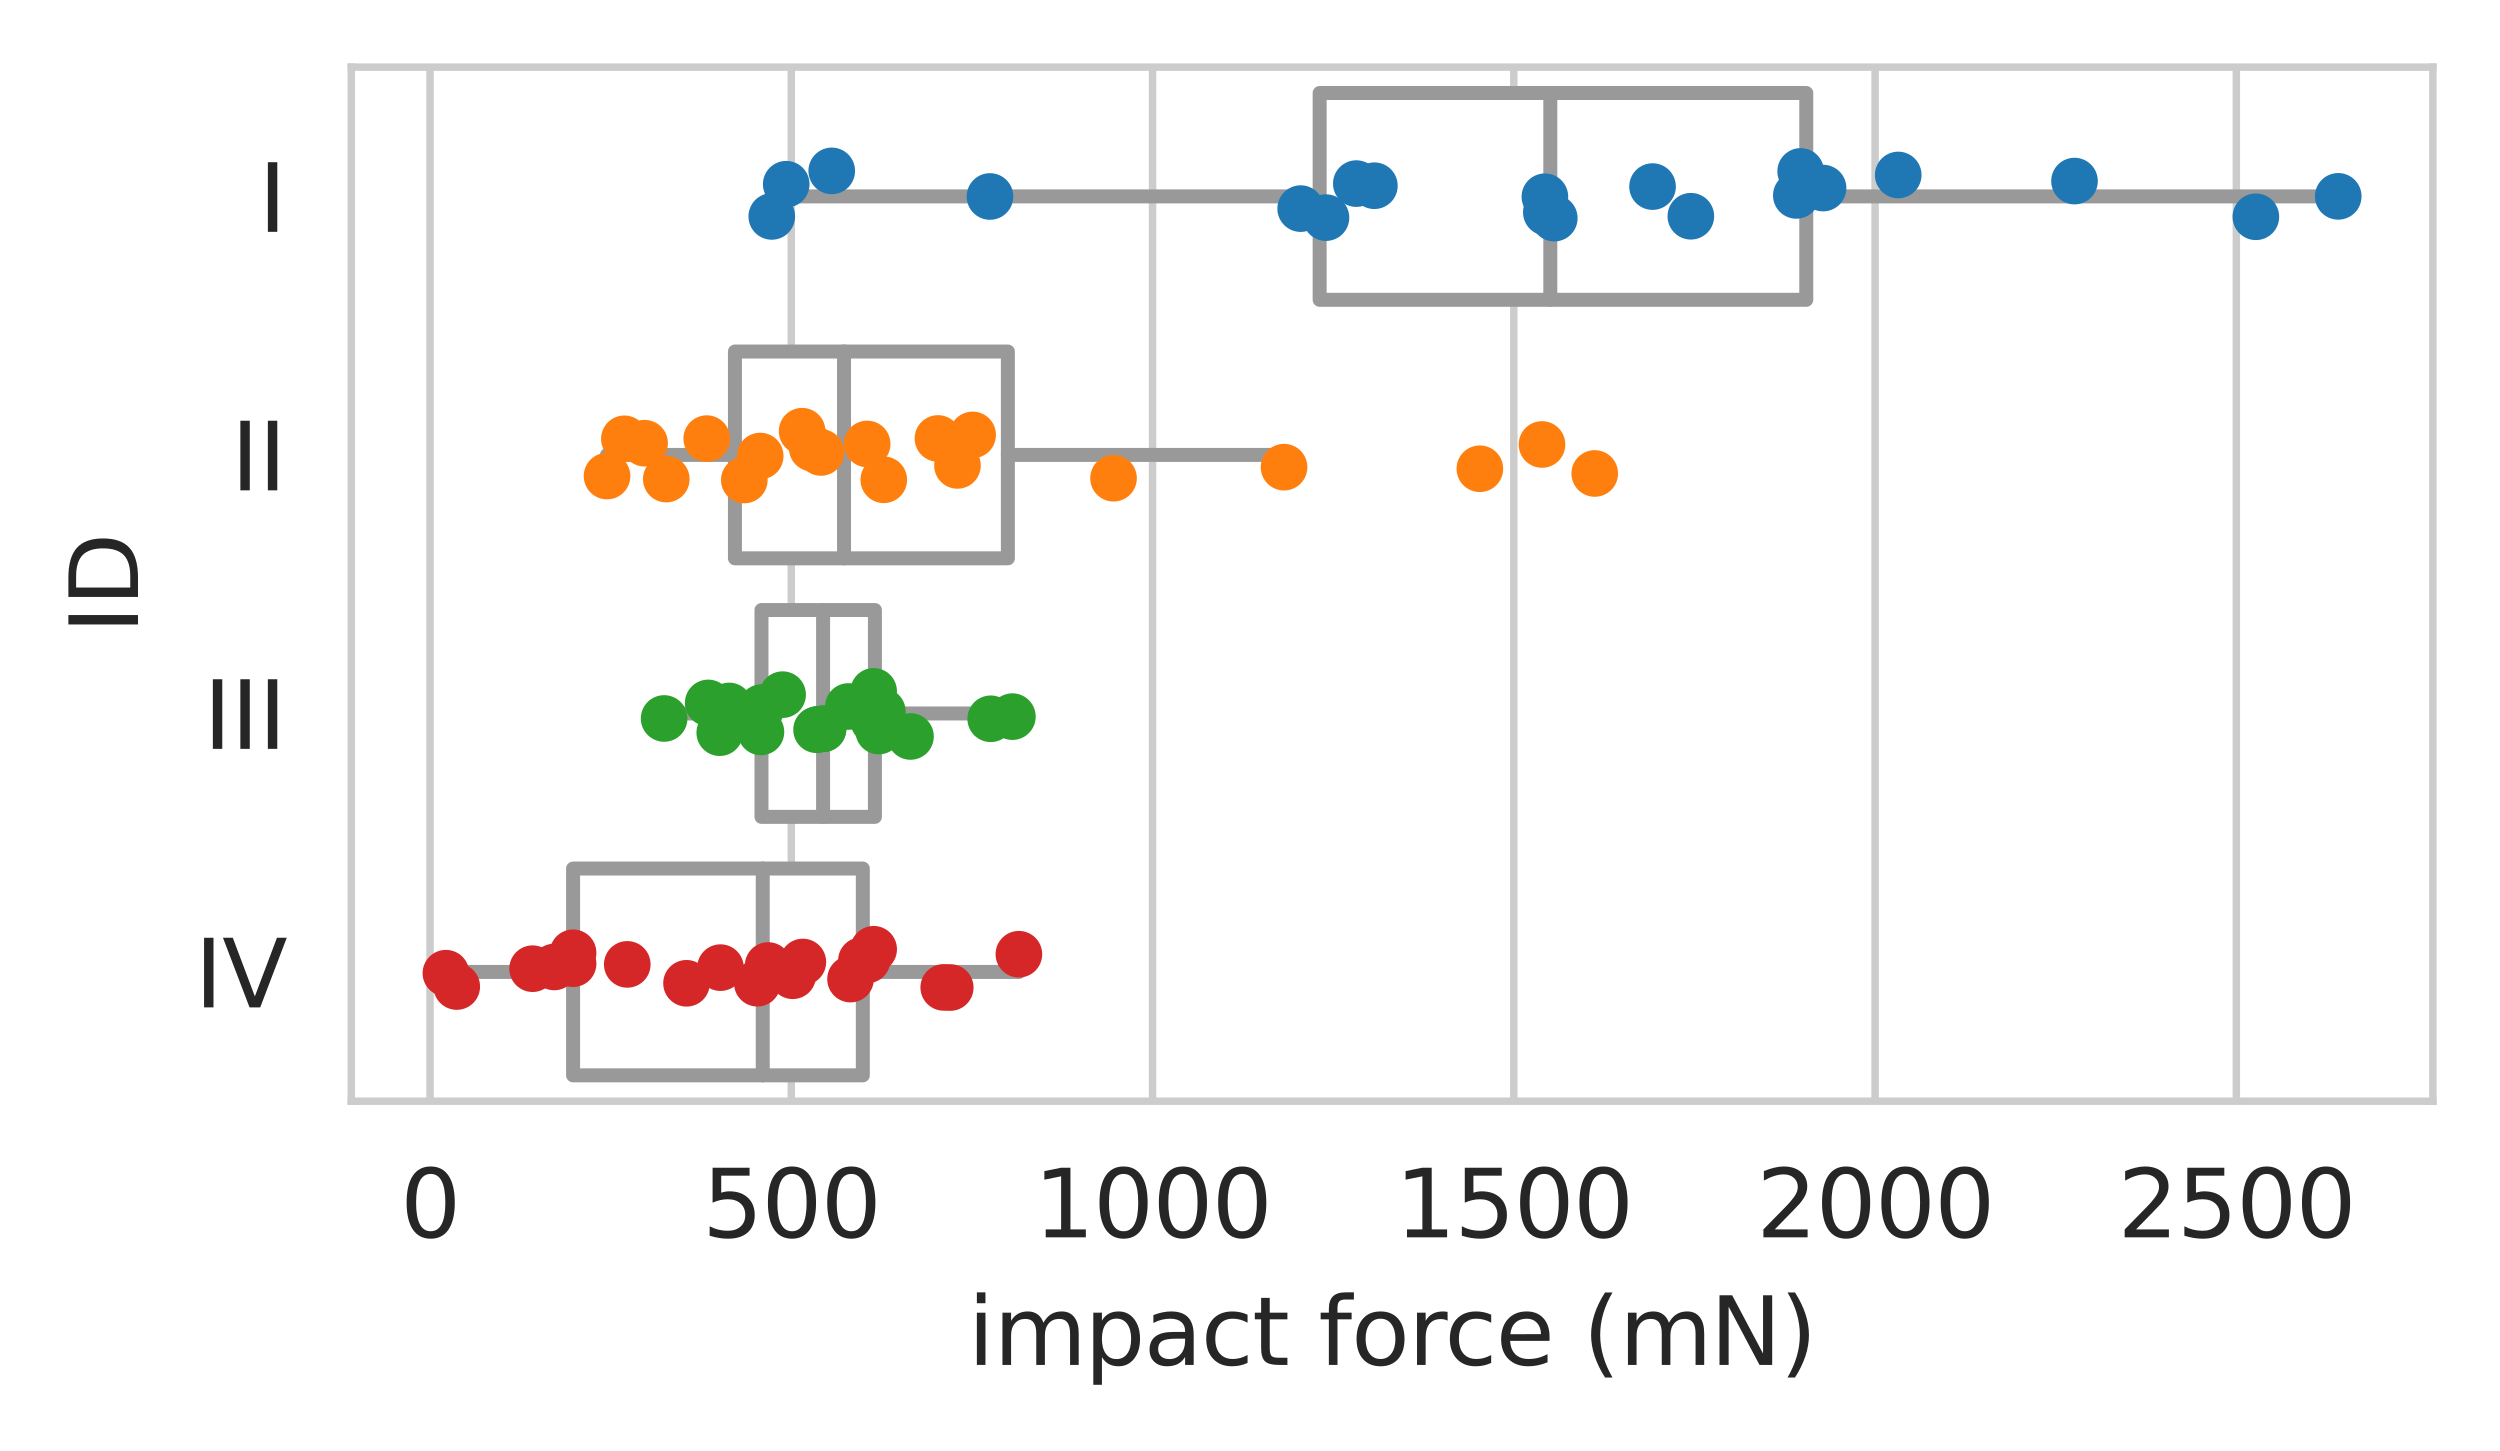 <?xml version="1.0" encoding="utf-8" standalone="no"?>
<!DOCTYPE svg PUBLIC "-//W3C//DTD SVG 1.1//EN"
  "http://www.w3.org/Graphics/SVG/1.1/DTD/svg11.dtd">
<svg xmlns:xlink="http://www.w3.org/1999/xlink" width="268.069pt" height="155.636pt" viewBox="0 0 268.069 155.636" xmlns="http://www.w3.org/2000/svg" version="1.1">
 <defs>
  <style type="text/css">*{stroke-linejoin: round; stroke-linecap: butt}</style>
 </defs>
 <g id="figure_1">
  <g id="patch_1">
   <path d="M 0 155.636 
L 268.069 155.636 
L 268.069 0 
L 0 0 
z
" style="fill: #ffffff"/>
  </g>
  <g id="axes_1">
   <g id="patch_2">
    <path d="M 37.669 118.08 
L 260.869 118.08 
L 260.869 7.2 
L 37.669 7.2 
z
" style="fill: #ffffff"/>
   </g>
   <g id="matplotlib.axis_1">
    <g id="xtick_1">
     <g id="line2d_1">
      <path d="M 46.11 118.08 
L 46.11 7.2 
" clip-path="url(#p4a538d3b5d)" style="fill: none; stroke: #cccccc; stroke-width: 0.8; stroke-linecap: round"/>
     </g>
     <g id="text_1">
      <!-- 0 -->
      <g style="fill: #262626" transform="translate(42.928 132.678) scale(0.1 -0.1)">
       <defs>
        <path id="DejaVuSans-30" d="M 2034 4250 
Q 1547 4250 1301 3770 
Q 1056 3291 1056 2328 
Q 1056 1369 1301 889 
Q 1547 409 2034 409 
Q 2525 409 2770 889 
Q 3016 1369 3016 2328 
Q 3016 3291 2770 3770 
Q 2525 4250 2034 4250 
z
M 2034 4750 
Q 2819 4750 3233 4129 
Q 3647 3509 3647 2328 
Q 3647 1150 3233 529 
Q 2819 -91 2034 -91 
Q 1250 -91 836 529 
Q 422 1150 422 2328 
Q 422 3509 836 4129 
Q 1250 4750 2034 4750 
z
" transform="scale(0.016)"/>
       </defs>
       <use xlink:href="#DejaVuSans-30"/>
      </g>
     </g>
    </g>
    <g id="xtick_2">
     <g id="line2d_2">
      <path d="M 84.848 118.08 
L 84.848 7.2 
" clip-path="url(#p4a538d3b5d)" style="fill: none; stroke: #cccccc; stroke-width: 0.8; stroke-linecap: round"/>
     </g>
     <g id="text_2">
      <!-- 500 -->
      <g style="fill: #262626" transform="translate(75.304 132.678) scale(0.1 -0.1)">
       <defs>
        <path id="DejaVuSans-35" d="M 691 4666 
L 3169 4666 
L 3169 4134 
L 1269 4134 
L 1269 2991 
Q 1406 3038 1543 3061 
Q 1681 3084 1819 3084 
Q 2600 3084 3056 2656 
Q 3513 2228 3513 1497 
Q 3513 744 3044 326 
Q 2575 -91 1722 -91 
Q 1428 -91 1123 -41 
Q 819 9 494 109 
L 494 744 
Q 775 591 1075 516 
Q 1375 441 1709 441 
Q 2250 441 2565 725 
Q 2881 1009 2881 1497 
Q 2881 1984 2565 2268 
Q 2250 2553 1709 2553 
Q 1456 2553 1204 2497 
Q 953 2441 691 2322 
L 691 4666 
z
" transform="scale(0.016)"/>
       </defs>
       <use xlink:href="#DejaVuSans-35"/>
       <use xlink:href="#DejaVuSans-30" x="63.623"/>
       <use xlink:href="#DejaVuSans-30" x="127.246"/>
      </g>
     </g>
    </g>
    <g id="xtick_3">
     <g id="line2d_3">
      <path d="M 123.586 118.08 
L 123.586 7.2 
" clip-path="url(#p4a538d3b5d)" style="fill: none; stroke: #cccccc; stroke-width: 0.8; stroke-linecap: round"/>
     </g>
     <g id="text_3">
      <!-- 1000 -->
      <g style="fill: #262626" transform="translate(110.861 132.678) scale(0.1 -0.1)">
       <defs>
        <path id="DejaVuSans-31" d="M 794 531 
L 1825 531 
L 1825 4091 
L 703 3866 
L 703 4441 
L 1819 4666 
L 2450 4666 
L 2450 531 
L 3481 531 
L 3481 0 
L 794 0 
L 794 531 
z
" transform="scale(0.016)"/>
       </defs>
       <use xlink:href="#DejaVuSans-31"/>
       <use xlink:href="#DejaVuSans-30" x="63.623"/>
       <use xlink:href="#DejaVuSans-30" x="127.246"/>
       <use xlink:href="#DejaVuSans-30" x="190.869"/>
      </g>
     </g>
    </g>
    <g id="xtick_4">
     <g id="line2d_4">
      <path d="M 162.323 118.08 
L 162.323 7.2 
" clip-path="url(#p4a538d3b5d)" style="fill: none; stroke: #cccccc; stroke-width: 0.8; stroke-linecap: round"/>
     </g>
     <g id="text_4">
      <!-- 1500 -->
      <g style="fill: #262626" transform="translate(149.598 132.678) scale(0.1 -0.1)">
       <use xlink:href="#DejaVuSans-31"/>
       <use xlink:href="#DejaVuSans-35" x="63.623"/>
       <use xlink:href="#DejaVuSans-30" x="127.246"/>
       <use xlink:href="#DejaVuSans-30" x="190.869"/>
      </g>
     </g>
    </g>
    <g id="xtick_5">
     <g id="line2d_5">
      <path d="M 201.061 118.08 
L 201.061 7.2 
" clip-path="url(#p4a538d3b5d)" style="fill: none; stroke: #cccccc; stroke-width: 0.8; stroke-linecap: round"/>
     </g>
     <g id="text_5">
      <!-- 2000 -->
      <g style="fill: #262626" transform="translate(188.336 132.678) scale(0.1 -0.1)">
       <defs>
        <path id="DejaVuSans-32" d="M 1228 531 
L 3431 531 
L 3431 0 
L 469 0 
L 469 531 
Q 828 903 1448 1529 
Q 2069 2156 2228 2338 
Q 2531 2678 2651 2914 
Q 2772 3150 2772 3378 
Q 2772 3750 2511 3984 
Q 2250 4219 1831 4219 
Q 1534 4219 1204 4116 
Q 875 4013 500 3803 
L 500 4441 
Q 881 4594 1212 4672 
Q 1544 4750 1819 4750 
Q 2544 4750 2975 4387 
Q 3406 4025 3406 3419 
Q 3406 3131 3298 2873 
Q 3191 2616 2906 2266 
Q 2828 2175 2409 1742 
Q 1991 1309 1228 531 
z
" transform="scale(0.016)"/>
       </defs>
       <use xlink:href="#DejaVuSans-32"/>
       <use xlink:href="#DejaVuSans-30" x="63.623"/>
       <use xlink:href="#DejaVuSans-30" x="127.246"/>
       <use xlink:href="#DejaVuSans-30" x="190.869"/>
      </g>
     </g>
    </g>
    <g id="xtick_6">
     <g id="line2d_6">
      <path d="M 239.799 118.08 
L 239.799 7.2 
" clip-path="url(#p4a538d3b5d)" style="fill: none; stroke: #cccccc; stroke-width: 0.8; stroke-linecap: round"/>
     </g>
     <g id="text_6">
      <!-- 2500 -->
      <g style="fill: #262626" transform="translate(227.074 132.678) scale(0.1 -0.1)">
       <use xlink:href="#DejaVuSans-32"/>
       <use xlink:href="#DejaVuSans-35" x="63.623"/>
       <use xlink:href="#DejaVuSans-30" x="127.246"/>
       <use xlink:href="#DejaVuSans-30" x="190.869"/>
      </g>
     </g>
    </g>
    <g id="text_7">
     <!-- impact force (mN) -->
     <g style="fill: #262626" transform="translate(103.783 146.357) scale(0.1 -0.1)">
      <defs>
       <path id="DejaVuSans-69" d="M 603 3500 
L 1178 3500 
L 1178 0 
L 603 0 
L 603 3500 
z
M 603 4863 
L 1178 4863 
L 1178 4134 
L 603 4134 
L 603 4863 
z
" transform="scale(0.016)"/>
       <path id="DejaVuSans-6d" d="M 3328 2828 
Q 3544 3216 3844 3400 
Q 4144 3584 4550 3584 
Q 5097 3584 5394 3201 
Q 5691 2819 5691 2113 
L 5691 0 
L 5113 0 
L 5113 2094 
Q 5113 2597 4934 2840 
Q 4756 3084 4391 3084 
Q 3944 3084 3684 2787 
Q 3425 2491 3425 1978 
L 3425 0 
L 2847 0 
L 2847 2094 
Q 2847 2600 2669 2842 
Q 2491 3084 2119 3084 
Q 1678 3084 1418 2786 
Q 1159 2488 1159 1978 
L 1159 0 
L 581 0 
L 581 3500 
L 1159 3500 
L 1159 2956 
Q 1356 3278 1631 3431 
Q 1906 3584 2284 3584 
Q 2666 3584 2933 3390 
Q 3200 3197 3328 2828 
z
" transform="scale(0.016)"/>
       <path id="DejaVuSans-70" d="M 1159 525 
L 1159 -1331 
L 581 -1331 
L 581 3500 
L 1159 3500 
L 1159 2969 
Q 1341 3281 1617 3432 
Q 1894 3584 2278 3584 
Q 2916 3584 3314 3078 
Q 3713 2572 3713 1747 
Q 3713 922 3314 415 
Q 2916 -91 2278 -91 
Q 1894 -91 1617 61 
Q 1341 213 1159 525 
z
M 3116 1747 
Q 3116 2381 2855 2742 
Q 2594 3103 2138 3103 
Q 1681 3103 1420 2742 
Q 1159 2381 1159 1747 
Q 1159 1113 1420 752 
Q 1681 391 2138 391 
Q 2594 391 2855 752 
Q 3116 1113 3116 1747 
z
" transform="scale(0.016)"/>
       <path id="DejaVuSans-61" d="M 2194 1759 
Q 1497 1759 1228 1600 
Q 959 1441 959 1056 
Q 959 750 1161 570 
Q 1363 391 1709 391 
Q 2188 391 2477 730 
Q 2766 1069 2766 1631 
L 2766 1759 
L 2194 1759 
z
M 3341 1997 
L 3341 0 
L 2766 0 
L 2766 531 
Q 2569 213 2275 61 
Q 1981 -91 1556 -91 
Q 1019 -91 701 211 
Q 384 513 384 1019 
Q 384 1609 779 1909 
Q 1175 2209 1959 2209 
L 2766 2209 
L 2766 2266 
Q 2766 2663 2505 2880 
Q 2244 3097 1772 3097 
Q 1472 3097 1187 3025 
Q 903 2953 641 2809 
L 641 3341 
Q 956 3463 1253 3523 
Q 1550 3584 1831 3584 
Q 2591 3584 2966 3190 
Q 3341 2797 3341 1997 
z
" transform="scale(0.016)"/>
       <path id="DejaVuSans-63" d="M 3122 3366 
L 3122 2828 
Q 2878 2963 2633 3030 
Q 2388 3097 2138 3097 
Q 1578 3097 1268 2742 
Q 959 2388 959 1747 
Q 959 1106 1268 751 
Q 1578 397 2138 397 
Q 2388 397 2633 464 
Q 2878 531 3122 666 
L 3122 134 
Q 2881 22 2623 -34 
Q 2366 -91 2075 -91 
Q 1284 -91 818 406 
Q 353 903 353 1747 
Q 353 2603 823 3093 
Q 1294 3584 2113 3584 
Q 2378 3584 2631 3529 
Q 2884 3475 3122 3366 
z
" transform="scale(0.016)"/>
       <path id="DejaVuSans-74" d="M 1172 4494 
L 1172 3500 
L 2356 3500 
L 2356 3053 
L 1172 3053 
L 1172 1153 
Q 1172 725 1289 603 
Q 1406 481 1766 481 
L 2356 481 
L 2356 0 
L 1766 0 
Q 1100 0 847 248 
Q 594 497 594 1153 
L 594 3053 
L 172 3053 
L 172 3500 
L 594 3500 
L 594 4494 
L 1172 4494 
z
" transform="scale(0.016)"/>
       <path id="DejaVuSans-20" transform="scale(0.016)"/>
       <path id="DejaVuSans-66" d="M 2375 4863 
L 2375 4384 
L 1825 4384 
Q 1516 4384 1395 4259 
Q 1275 4134 1275 3809 
L 1275 3500 
L 2222 3500 
L 2222 3053 
L 1275 3053 
L 1275 0 
L 697 0 
L 697 3053 
L 147 3053 
L 147 3500 
L 697 3500 
L 697 3744 
Q 697 4328 969 4595 
Q 1241 4863 1831 4863 
L 2375 4863 
z
" transform="scale(0.016)"/>
       <path id="DejaVuSans-6f" d="M 1959 3097 
Q 1497 3097 1228 2736 
Q 959 2375 959 1747 
Q 959 1119 1226 758 
Q 1494 397 1959 397 
Q 2419 397 2687 759 
Q 2956 1122 2956 1747 
Q 2956 2369 2687 2733 
Q 2419 3097 1959 3097 
z
M 1959 3584 
Q 2709 3584 3137 3096 
Q 3566 2609 3566 1747 
Q 3566 888 3137 398 
Q 2709 -91 1959 -91 
Q 1206 -91 779 398 
Q 353 888 353 1747 
Q 353 2609 779 3096 
Q 1206 3584 1959 3584 
z
" transform="scale(0.016)"/>
       <path id="DejaVuSans-72" d="M 2631 2963 
Q 2534 3019 2420 3045 
Q 2306 3072 2169 3072 
Q 1681 3072 1420 2755 
Q 1159 2438 1159 1844 
L 1159 0 
L 581 0 
L 581 3500 
L 1159 3500 
L 1159 2956 
Q 1341 3275 1631 3429 
Q 1922 3584 2338 3584 
Q 2397 3584 2469 3576 
Q 2541 3569 2628 3553 
L 2631 2963 
z
" transform="scale(0.016)"/>
       <path id="DejaVuSans-65" d="M 3597 1894 
L 3597 1613 
L 953 1613 
Q 991 1019 1311 708 
Q 1631 397 2203 397 
Q 2534 397 2845 478 
Q 3156 559 3463 722 
L 3463 178 
Q 3153 47 2828 -22 
Q 2503 -91 2169 -91 
Q 1331 -91 842 396 
Q 353 884 353 1716 
Q 353 2575 817 3079 
Q 1281 3584 2069 3584 
Q 2775 3584 3186 3129 
Q 3597 2675 3597 1894 
z
M 3022 2063 
Q 3016 2534 2758 2815 
Q 2500 3097 2075 3097 
Q 1594 3097 1305 2825 
Q 1016 2553 972 2059 
L 3022 2063 
z
" transform="scale(0.016)"/>
       <path id="DejaVuSans-28" d="M 1984 4856 
Q 1566 4138 1362 3434 
Q 1159 2731 1159 2009 
Q 1159 1288 1364 580 
Q 1569 -128 1984 -844 
L 1484 -844 
Q 1016 -109 783 600 
Q 550 1309 550 2009 
Q 550 2706 781 3412 
Q 1013 4119 1484 4856 
L 1984 4856 
z
" transform="scale(0.016)"/>
       <path id="DejaVuSans-4e" d="M 628 4666 
L 1478 4666 
L 3547 763 
L 3547 4666 
L 4159 4666 
L 4159 0 
L 3309 0 
L 1241 3903 
L 1241 0 
L 628 0 
L 628 4666 
z
" transform="scale(0.016)"/>
       <path id="DejaVuSans-29" d="M 513 4856 
L 1013 4856 
Q 1481 4119 1714 3412 
Q 1947 2706 1947 2009 
Q 1947 1309 1714 600 
Q 1481 -109 1013 -844 
L 513 -844 
Q 928 -128 1133 580 
Q 1338 1288 1338 2009 
Q 1338 2731 1133 3434 
Q 928 4138 513 4856 
z
" transform="scale(0.016)"/>
      </defs>
      <use xlink:href="#DejaVuSans-69"/>
      <use xlink:href="#DejaVuSans-6d" x="27.783"/>
      <use xlink:href="#DejaVuSans-70" x="125.195"/>
      <use xlink:href="#DejaVuSans-61" x="188.672"/>
      <use xlink:href="#DejaVuSans-63" x="249.951"/>
      <use xlink:href="#DejaVuSans-74" x="304.932"/>
      <use xlink:href="#DejaVuSans-20" x="344.141"/>
      <use xlink:href="#DejaVuSans-66" x="375.928"/>
      <use xlink:href="#DejaVuSans-6f" x="411.133"/>
      <use xlink:href="#DejaVuSans-72" x="472.314"/>
      <use xlink:href="#DejaVuSans-63" x="511.178"/>
      <use xlink:href="#DejaVuSans-65" x="566.158"/>
      <use xlink:href="#DejaVuSans-20" x="627.682"/>
      <use xlink:href="#DejaVuSans-28" x="659.469"/>
      <use xlink:href="#DejaVuSans-6d" x="698.482"/>
      <use xlink:href="#DejaVuSans-4e" x="795.895"/>
      <use xlink:href="#DejaVuSans-29" x="870.699"/>
     </g>
    </g>
   </g>
   <g id="matplotlib.axis_2">
    <g id="ytick_1">
     <g id="text_8">
      <!-- I -->
      <g style="fill: #262626" transform="translate(27.719 24.859) scale(0.1 -0.1)">
       <defs>
        <path id="DejaVuSans-49" d="M 628 4666 
L 1259 4666 
L 1259 0 
L 628 0 
L 628 4666 
z
" transform="scale(0.016)"/>
       </defs>
       <use xlink:href="#DejaVuSans-49"/>
      </g>
     </g>
    </g>
    <g id="ytick_2">
     <g id="text_9">
      <!-- II -->
      <g style="fill: #262626" transform="translate(24.769 52.579) scale(0.1 -0.1)">
       <use xlink:href="#DejaVuSans-49"/>
       <use xlink:href="#DejaVuSans-49" x="29.492"/>
      </g>
     </g>
    </g>
    <g id="ytick_3">
     <g id="text_10">
      <!-- III -->
      <g style="fill: #262626" transform="translate(21.819 80.299) scale(0.1 -0.1)">
       <use xlink:href="#DejaVuSans-49"/>
       <use xlink:href="#DejaVuSans-49" x="29.492"/>
       <use xlink:href="#DejaVuSans-49" x="58.984"/>
      </g>
     </g>
    </g>
    <g id="ytick_4">
     <g id="text_11">
      <!-- IV -->
      <g style="fill: #262626" transform="translate(20.878 108.019) scale(0.1 -0.1)">
       <defs>
        <path id="DejaVuSans-56" d="M 1831 0 
L 50 4666 
L 709 4666 
L 2188 738 
L 3669 4666 
L 4325 4666 
L 2547 0 
L 1831 0 
z
" transform="scale(0.016)"/>
       </defs>
       <use xlink:href="#DejaVuSans-49"/>
       <use xlink:href="#DejaVuSans-56" x="29.492"/>
      </g>
     </g>
    </g>
    <g id="text_12">
     <!-- ID -->
     <g style="fill: #262626" transform="translate(14.798 67.965) rotate(-90) scale(0.1 -0.1)">
      <defs>
       <path id="DejaVuSans-44" d="M 1259 4147 
L 1259 519 
L 2022 519 
Q 2988 519 3436 956 
Q 3884 1394 3884 2338 
Q 3884 3275 3436 3711 
Q 2988 4147 2022 4147 
L 1259 4147 
z
M 628 4666 
L 1925 4666 
Q 3281 4666 3915 4102 
Q 4550 3538 4550 2338 
Q 4550 1131 3912 565 
Q 3275 0 1925 0 
L 628 0 
L 628 4666 
z
" transform="scale(0.016)"/>
      </defs>
      <use xlink:href="#DejaVuSans-49"/>
      <use xlink:href="#DejaVuSans-44" x="29.492"/>
     </g>
    </g>
   </g>
   <g id="patch_3">
    <path d="M 141.502 9.972 
L 141.502 32.148 
L 193.682 32.148 
L 193.682 9.972 
L 141.502 9.972 
z
" clip-path="url(#p4a538d3b5d)" style="fill: #ffffff; stroke: #999999; stroke-width: 1.5; stroke-linejoin: miter"/>
   </g>
   <g id="patch_4">
    <path d="M 78.805 37.692 
L 78.805 59.868 
L 108.071 59.868 
L 108.071 37.692 
L 78.805 37.692 
z
" clip-path="url(#p4a538d3b5d)" style="fill: #ffffff; stroke: #999999; stroke-width: 1.5; stroke-linejoin: miter"/>
   </g>
   <g id="patch_5">
    <path d="M 81.652 65.412 
L 81.652 87.588 
L 93.815 87.588 
L 93.815 65.412 
L 81.652 65.412 
z
" clip-path="url(#p4a538d3b5d)" style="fill: #ffffff; stroke: #999999; stroke-width: 1.5; stroke-linejoin: miter"/>
   </g>
   <g id="patch_6">
    <path d="M 61.45 93.132 
L 61.45 115.308 
L 92.518 115.308 
L 92.518 93.132 
L 61.45 93.132 
z
" clip-path="url(#p4a538d3b5d)" style="fill: #ffffff; stroke: #999999; stroke-width: 1.5; stroke-linejoin: miter"/>
   </g>
   <g id="line2d_7">
    <path d="M 141.502 21.06 
L 82.756 21.06 
" clip-path="url(#p4a538d3b5d)" style="fill: none; stroke: #999999; stroke-width: 1.5; stroke-linecap: round"/>
   </g>
   <g id="line2d_8">
    <path d="M 193.682 21.06 
L 250.723 21.06 
" clip-path="url(#p4a538d3b5d)" style="fill: none; stroke: #999999; stroke-width: 1.5; stroke-linecap: round"/>
   </g>
   <g id="line2d_9">
    <path d="M 78.805 48.78 
L 65.091 48.78 
" clip-path="url(#p4a538d3b5d)" style="fill: none; stroke: #999999; stroke-width: 1.5; stroke-linecap: round"/>
   </g>
   <g id="line2d_10">
    <path d="M 108.071 48.78 
L 137.686 48.78 
" clip-path="url(#p4a538d3b5d)" style="fill: none; stroke: #999999; stroke-width: 1.5; stroke-linecap: round"/>
   </g>
   <g id="line2d_11">
    <path d="M 81.652 76.5 
L 71.212 76.5 
" clip-path="url(#p4a538d3b5d)" style="fill: none; stroke: #999999; stroke-width: 1.5; stroke-linecap: round"/>
   </g>
   <g id="line2d_12">
    <path d="M 93.815 76.5 
L 108.555 76.5 
" clip-path="url(#p4a538d3b5d)" style="fill: none; stroke: #999999; stroke-width: 1.5; stroke-linecap: round"/>
   </g>
   <g id="line2d_13">
    <path d="M 61.45 104.22 
L 47.814 104.22 
" clip-path="url(#p4a538d3b5d)" style="fill: none; stroke: #999999; stroke-width: 1.5; stroke-linecap: round"/>
   </g>
   <g id="line2d_14">
    <path d="M 92.518 104.22 
L 109.253 104.22 
" clip-path="url(#p4a538d3b5d)" style="fill: none; stroke: #999999; stroke-width: 1.5; stroke-linecap: round"/>
   </g>
   <g id="line2d_15">
    <path d="M 166.236 9.972 
L 166.236 32.148 
" clip-path="url(#p4a538d3b5d)" style="fill: none; stroke: #999999; stroke-width: 1.5; stroke-linecap: round"/>
   </g>
   <g id="line2d_16">
    <path d="M 90.503 37.692 
L 90.503 59.868 
" clip-path="url(#p4a538d3b5d)" style="fill: none; stroke: #999999; stroke-width: 1.5; stroke-linecap: round"/>
   </g>
   <g id="line2d_17">
    <path d="M 88.257 65.412 
L 88.257 87.588 
" clip-path="url(#p4a538d3b5d)" style="fill: none; stroke: #999999; stroke-width: 1.5; stroke-linecap: round"/>
   </g>
   <g id="line2d_18">
    <path d="M 81.787 93.132 
L 81.787 115.308 
" clip-path="url(#p4a538d3b5d)" style="fill: none; stroke: #999999; stroke-width: 1.5; stroke-linecap: round"/>
   </g>
   <g id="patch_7">
    <path d="M 37.669 118.08 
L 37.669 7.2 
" style="fill: none; stroke: #cccccc; stroke-width: 0.8; stroke-linejoin: miter; stroke-linecap: square"/>
   </g>
   <g id="patch_8">
    <path d="M 260.869 118.08 
L 260.869 7.2 
" style="fill: none; stroke: #cccccc; stroke-width: 0.8; stroke-linejoin: miter; stroke-linecap: square"/>
   </g>
   <g id="patch_9">
    <path d="M 37.669 118.08 
L 260.869 118.08 
" style="fill: none; stroke: #cccccc; stroke-width: 0.8; stroke-linejoin: miter; stroke-linecap: square"/>
   </g>
   <g id="patch_10">
    <path d="M 37.669 7.2 
L 260.869 7.2 
" style="fill: none; stroke: #cccccc; stroke-width: 0.8; stroke-linejoin: miter; stroke-linecap: square"/>
   </g>
   <g id="PathCollection_1">
    <defs>
     <path id="C0_0_46dbfd2659" d="M 0 2.5 
C 0.663 2.5 1.299 2.237 1.768 1.768 
C 2.237 1.299 2.5 0.663 2.5 -0 
C 2.5 -0.663 2.237 -1.299 1.768 -1.768 
C 1.299 -2.237 0.663 -2.5 0 -2.5 
C -0.663 -2.5 -1.299 -2.237 -1.768 -1.768 
C -2.237 -1.299 -2.5 -0.663 -2.5 0 
C -2.5 0.663 -2.237 1.299 -1.768 1.768 
C -1.299 2.237 -0.663 2.5 0 2.5 
z
"/>
    </defs>
    <g clip-path="url(#p4a538d3b5d)">
     <use xlink:href="#C0_0_46dbfd2659" x="139.468" y="22.369" style="fill: #1f77b4"/>
    </g>
    <g clip-path="url(#p4a538d3b5d)">
     <use xlink:href="#C0_0_46dbfd2659" x="241.891" y="23.245" style="fill: #1f77b4"/>
    </g>
    <g clip-path="url(#p4a538d3b5d)">
     <use xlink:href="#C0_0_46dbfd2659" x="181.305" y="23.188" style="fill: #1f77b4"/>
    </g>
    <g clip-path="url(#p4a538d3b5d)">
     <use xlink:href="#C0_0_46dbfd2659" x="166.662" y="23.391" style="fill: #1f77b4"/>
    </g>
    <g clip-path="url(#p4a538d3b5d)">
     <use xlink:href="#C0_0_46dbfd2659" x="84.305" y="19.753" style="fill: #1f77b4"/>
    </g>
    <g clip-path="url(#p4a538d3b5d)">
     <use xlink:href="#C0_0_46dbfd2659" x="222.445" y="19.416" style="fill: #1f77b4"/>
    </g>
    <g clip-path="url(#p4a538d3b5d)">
     <use xlink:href="#C0_0_46dbfd2659" x="89.186" y="18.325" style="fill: #1f77b4"/>
    </g>
    <g clip-path="url(#p4a538d3b5d)">
     <use xlink:href="#C0_0_46dbfd2659" x="195.483" y="20.165" style="fill: #1f77b4"/>
    </g>
    <g clip-path="url(#p4a538d3b5d)">
     <use xlink:href="#C0_0_46dbfd2659" x="250.723" y="21.055" style="fill: #1f77b4"/>
    </g>
    <g clip-path="url(#p4a538d3b5d)">
     <use xlink:href="#C0_0_46dbfd2659" x="193.081" y="18.382" style="fill: #1f77b4"/>
    </g>
    <g clip-path="url(#p4a538d3b5d)">
     <use xlink:href="#C0_0_46dbfd2659" x="192.616" y="20.954" style="fill: #1f77b4"/>
    </g>
    <g clip-path="url(#p4a538d3b5d)">
     <use xlink:href="#C0_0_46dbfd2659" x="165.81" y="22.769" style="fill: #1f77b4"/>
    </g>
    <g clip-path="url(#p4a538d3b5d)">
     <use xlink:href="#C0_0_46dbfd2659" x="147.371" y="19.915" style="fill: #1f77b4"/>
    </g>
    <g clip-path="url(#p4a538d3b5d)">
     <use xlink:href="#C0_0_46dbfd2659" x="177.199" y="20.006" style="fill: #1f77b4"/>
    </g>
    <g clip-path="url(#p4a538d3b5d)">
     <use xlink:href="#C0_0_46dbfd2659" x="165.655" y="21.097" style="fill: #1f77b4"/>
    </g>
    <g clip-path="url(#p4a538d3b5d)">
     <use xlink:href="#C0_0_46dbfd2659" x="145.434" y="19.686" style="fill: #1f77b4"/>
    </g>
    <g clip-path="url(#p4a538d3b5d)">
     <use xlink:href="#C0_0_46dbfd2659" x="106.153" y="21.069" style="fill: #1f77b4"/>
    </g>
    <g clip-path="url(#p4a538d3b5d)">
     <use xlink:href="#C0_0_46dbfd2659" x="203.541" y="18.762" style="fill: #1f77b4"/>
    </g>
    <g clip-path="url(#p4a538d3b5d)">
     <use xlink:href="#C0_0_46dbfd2659" x="142.18" y="23.337" style="fill: #1f77b4"/>
    </g>
    <g clip-path="url(#p4a538d3b5d)">
     <use xlink:href="#C0_0_46dbfd2659" x="82.756" y="23.206" style="fill: #1f77b4"/>
    </g>
   </g>
   <g id="PathCollection_2">
    <defs>
     <path id="C1_0_b27cf0ca62" d="M 0 2.5 
C 0.663 2.5 1.299 2.237 1.768 1.768 
C 2.237 1.299 2.5 0.663 2.5 -0 
C 2.5 -0.663 2.237 -1.299 1.768 -1.768 
C 1.299 -2.237 0.663 -2.5 0 -2.5 
C -0.663 -2.5 -1.299 -2.237 -1.768 -1.768 
C -2.237 -1.299 -2.5 -0.663 -2.5 0 
C -2.5 0.663 -2.237 1.299 -1.768 1.768 
C -1.299 2.237 -0.663 2.5 0 2.5 
z
"/>
    </defs>
    <g clip-path="url(#p4a538d3b5d)">
     <use xlink:href="#C1_0_b27cf0ca62" x="171.001" y="50.769" style="fill: #ff7f0e"/>
    </g>
    <g clip-path="url(#p4a538d3b5d)">
     <use xlink:href="#C1_0_b27cf0ca62" x="92.983" y="47.605" style="fill: #ff7f0e"/>
    </g>
    <g clip-path="url(#p4a538d3b5d)">
     <use xlink:href="#C1_0_b27cf0ca62" x="71.444" y="51.372" style="fill: #ff7f0e"/>
    </g>
    <g clip-path="url(#p4a538d3b5d)">
     <use xlink:href="#C1_0_b27cf0ca62" x="119.402" y="51.279" style="fill: #ff7f0e"/>
    </g>
    <g clip-path="url(#p4a538d3b5d)">
     <use xlink:href="#C1_0_b27cf0ca62" x="88.024" y="48.515" style="fill: #ff7f0e"/>
    </g>
    <g clip-path="url(#p4a538d3b5d)">
     <use xlink:href="#C1_0_b27cf0ca62" x="165.345" y="47.661" style="fill: #ff7f0e"/>
    </g>
    <g clip-path="url(#p4a538d3b5d)">
     <use xlink:href="#C1_0_b27cf0ca62" x="87.094" y="48.055" style="fill: #ff7f0e"/>
    </g>
    <g clip-path="url(#p4a538d3b5d)">
     <use xlink:href="#C1_0_b27cf0ca62" x="94.765" y="51.447" style="fill: #ff7f0e"/>
    </g>
    <g clip-path="url(#p4a538d3b5d)">
     <use xlink:href="#C1_0_b27cf0ca62" x="158.682" y="50.263" style="fill: #ff7f0e"/>
    </g>
    <g clip-path="url(#p4a538d3b5d)">
     <use xlink:href="#C1_0_b27cf0ca62" x="69.12" y="47.523" style="fill: #ff7f0e"/>
    </g>
    <g clip-path="url(#p4a538d3b5d)">
     <use xlink:href="#C1_0_b27cf0ca62" x="100.575" y="47.016" style="fill: #ff7f0e"/>
    </g>
    <g clip-path="url(#p4a538d3b5d)">
     <use xlink:href="#C1_0_b27cf0ca62" x="66.951" y="47.052" style="fill: #ff7f0e"/>
    </g>
    <g clip-path="url(#p4a538d3b5d)">
     <use xlink:href="#C1_0_b27cf0ca62" x="104.294" y="46.634" style="fill: #ff7f0e"/>
    </g>
    <g clip-path="url(#p4a538d3b5d)">
     <use xlink:href="#C1_0_b27cf0ca62" x="65.091" y="51.047" style="fill: #ff7f0e"/>
    </g>
    <g clip-path="url(#p4a538d3b5d)">
     <use xlink:href="#C1_0_b27cf0ca62" x="137.686" y="50.093" style="fill: #ff7f0e"/>
    </g>
    <g clip-path="url(#p4a538d3b5d)">
     <use xlink:href="#C1_0_b27cf0ca62" x="86.01" y="46.236" style="fill: #ff7f0e"/>
    </g>
    <g clip-path="url(#p4a538d3b5d)">
     <use xlink:href="#C1_0_b27cf0ca62" x="79.812" y="51.469" style="fill: #ff7f0e"/>
    </g>
    <g clip-path="url(#p4a538d3b5d)">
     <use xlink:href="#C1_0_b27cf0ca62" x="75.783" y="47.033" style="fill: #ff7f0e"/>
    </g>
    <g clip-path="url(#p4a538d3b5d)">
     <use xlink:href="#C1_0_b27cf0ca62" x="81.516" y="48.899" style="fill: #ff7f0e"/>
    </g>
    <g clip-path="url(#p4a538d3b5d)">
     <use xlink:href="#C1_0_b27cf0ca62" x="102.667" y="49.905" style="fill: #ff7f0e"/>
    </g>
   </g>
   <g id="PathCollection_3">
    <defs>
     <path id="C2_0_863e3dec5d" d="M 0 2.5 
C 0.663 2.5 1.299 2.237 1.768 1.768 
C 2.237 1.299 2.5 0.663 2.5 -0 
C 2.5 -0.663 2.237 -1.299 1.768 -1.768 
C 1.299 -2.237 0.663 -2.5 0 -2.5 
C -0.663 -2.5 -1.299 -2.237 -1.768 -1.768 
C -2.237 -1.299 -2.5 -0.663 -2.5 0 
C -2.5 0.663 -2.237 1.299 -1.768 1.768 
C -1.299 2.237 -0.663 2.5 0 2.5 
z
"/>
    </defs>
    <g clip-path="url(#p4a538d3b5d)">
     <use xlink:href="#C2_0_863e3dec5d" x="93.68" y="74.133" style="fill: #2ca02c"/>
    </g>
    <g clip-path="url(#p4a538d3b5d)">
     <use xlink:href="#C2_0_863e3dec5d" x="78.185" y="75.697" style="fill: #2ca02c"/>
    </g>
    <g clip-path="url(#p4a538d3b5d)">
     <use xlink:href="#C2_0_863e3dec5d" x="71.212" y="77.04" style="fill: #2ca02c"/>
    </g>
    <g clip-path="url(#p4a538d3b5d)">
     <use xlink:href="#C2_0_863e3dec5d" x="106.231" y="77.073" style="fill: #2ca02c"/>
    </g>
    <g clip-path="url(#p4a538d3b5d)">
     <use xlink:href="#C2_0_863e3dec5d" x="93.447" y="75.494" style="fill: #2ca02c"/>
    </g>
    <g clip-path="url(#p4a538d3b5d)">
     <use xlink:href="#C2_0_863e3dec5d" x="88.257" y="78.152" style="fill: #2ca02c"/>
    </g>
    <g clip-path="url(#p4a538d3b5d)">
     <use xlink:href="#C2_0_863e3dec5d" x="87.792" y="78.187" style="fill: #2ca02c"/>
    </g>
    <g clip-path="url(#p4a538d3b5d)">
     <use xlink:href="#C2_0_863e3dec5d" x="90.968" y="75.757" style="fill: #2ca02c"/>
    </g>
    <g clip-path="url(#p4a538d3b5d)">
     <use xlink:href="#C2_0_863e3dec5d" x="108.555" y="76.843" style="fill: #2ca02c"/>
    </g>
    <g clip-path="url(#p4a538d3b5d)">
     <use xlink:href="#C2_0_863e3dec5d" x="81.671" y="75.865" style="fill: #2ca02c"/>
    </g>
    <g clip-path="url(#p4a538d3b5d)">
     <use xlink:href="#C2_0_863e3dec5d" x="81.594" y="78.484" style="fill: #2ca02c"/>
    </g>
    <g clip-path="url(#p4a538d3b5d)">
     <use xlink:href="#C2_0_863e3dec5d" x="94.61" y="76.284" style="fill: #2ca02c"/>
    </g>
    <g clip-path="url(#p4a538d3b5d)">
     <use xlink:href="#C2_0_863e3dec5d" x="94.222" y="78.389" style="fill: #2ca02c"/>
    </g>
    <g clip-path="url(#p4a538d3b5d)">
     <use xlink:href="#C2_0_863e3dec5d" x="88.257" y="78.137" style="fill: #2ca02c"/>
    </g>
    <g clip-path="url(#p4a538d3b5d)">
     <use xlink:href="#C2_0_863e3dec5d" x="87.559" y="78.249" style="fill: #2ca02c"/>
    </g>
    <g clip-path="url(#p4a538d3b5d)">
     <use xlink:href="#C2_0_863e3dec5d" x="75.938" y="75.373" style="fill: #2ca02c"/>
    </g>
    <g clip-path="url(#p4a538d3b5d)">
     <use xlink:href="#C2_0_863e3dec5d" x="77.178" y="78.564" style="fill: #2ca02c"/>
    </g>
    <g clip-path="url(#p4a538d3b5d)">
     <use xlink:href="#C2_0_863e3dec5d" x="93.68" y="77.29" style="fill: #2ca02c"/>
    </g>
    <g clip-path="url(#p4a538d3b5d)">
     <use xlink:href="#C2_0_863e3dec5d" x="97.631" y="78.97" style="fill: #2ca02c"/>
    </g>
    <g clip-path="url(#p4a538d3b5d)">
     <use xlink:href="#C2_0_863e3dec5d" x="83.918" y="74.486" style="fill: #2ca02c"/>
    </g>
   </g>
   <g id="PathCollection_4">
    <defs>
     <path id="C3_0_26fb56afcb" d="M 0 2.5 
C 0.663 2.5 1.299 2.237 1.768 1.768 
C 2.237 1.299 2.5 0.663 2.5 -0 
C 2.5 -0.663 2.237 -1.299 1.768 -1.768 
C 1.299 -2.237 0.663 -2.5 0 -2.5 
C -0.663 -2.5 -1.299 -2.237 -1.768 -1.768 
C -2.237 -1.299 -2.5 -0.663 -2.5 0 
C -2.5 0.663 -2.237 1.299 -1.768 1.768 
C -1.299 2.237 -0.663 2.5 0 2.5 
z
"/>
    </defs>
    <g clip-path="url(#p4a538d3b5d)">
     <use xlink:href="#C3_0_26fb56afcb" x="59.436" y="103.685" style="fill: #d62728"/>
    </g>
    <g clip-path="url(#p4a538d3b5d)">
     <use xlink:href="#C3_0_26fb56afcb" x="57.111" y="103.87" style="fill: #d62728"/>
    </g>
    <g clip-path="url(#p4a538d3b5d)">
     <use xlink:href="#C3_0_26fb56afcb" x="48.976" y="105.784" style="fill: #d62728"/>
    </g>
    <g clip-path="url(#p4a538d3b5d)">
     <use xlink:href="#C3_0_26fb56afcb" x="81.206" y="105.428" style="fill: #d62728"/>
    </g>
    <g clip-path="url(#p4a538d3b5d)">
     <use xlink:href="#C3_0_26fb56afcb" x="73.614" y="105.436" style="fill: #d62728"/>
    </g>
    <g clip-path="url(#p4a538d3b5d)">
     <use xlink:href="#C3_0_26fb56afcb" x="47.814" y="104.353" style="fill: #d62728"/>
    </g>
    <g clip-path="url(#p4a538d3b5d)">
     <use xlink:href="#C3_0_26fb56afcb" x="85.003" y="104.628" style="fill: #d62728"/>
    </g>
    <g clip-path="url(#p4a538d3b5d)">
     <use xlink:href="#C3_0_26fb56afcb" x="67.261" y="103.409" style="fill: #d62728"/>
    </g>
    <g clip-path="url(#p4a538d3b5d)">
     <use xlink:href="#C3_0_26fb56afcb" x="101.892" y="105.89" style="fill: #d62728"/>
    </g>
    <g clip-path="url(#p4a538d3b5d)">
     <use xlink:href="#C3_0_26fb56afcb" x="91.201" y="104.985" style="fill: #d62728"/>
    </g>
    <g clip-path="url(#p4a538d3b5d)">
     <use xlink:href="#C3_0_26fb56afcb" x="61.45" y="102.164" style="fill: #d62728"/>
    </g>
    <g clip-path="url(#p4a538d3b5d)">
     <use xlink:href="#C3_0_26fb56afcb" x="61.45" y="103.334" style="fill: #d62728"/>
    </g>
    <g clip-path="url(#p4a538d3b5d)">
     <use xlink:href="#C3_0_26fb56afcb" x="92.363" y="103.005" style="fill: #d62728"/>
    </g>
    <g clip-path="url(#p4a538d3b5d)">
     <use xlink:href="#C3_0_26fb56afcb" x="86.087" y="103.153" style="fill: #d62728"/>
    </g>
    <g clip-path="url(#p4a538d3b5d)">
     <use xlink:href="#C3_0_26fb56afcb" x="109.253" y="102.319" style="fill: #d62728"/>
    </g>
    <g clip-path="url(#p4a538d3b5d)">
     <use xlink:href="#C3_0_26fb56afcb" x="77.255" y="103.757" style="fill: #d62728"/>
    </g>
    <g clip-path="url(#p4a538d3b5d)">
     <use xlink:href="#C3_0_26fb56afcb" x="92.983" y="102.938" style="fill: #d62728"/>
    </g>
    <g clip-path="url(#p4a538d3b5d)">
     <use xlink:href="#C3_0_26fb56afcb" x="101.195" y="105.877" style="fill: #d62728"/>
    </g>
    <g clip-path="url(#p4a538d3b5d)">
     <use xlink:href="#C3_0_26fb56afcb" x="93.68" y="101.788" style="fill: #d62728"/>
    </g>
    <g clip-path="url(#p4a538d3b5d)">
     <use xlink:href="#C3_0_26fb56afcb" x="82.368" y="103.529" style="fill: #d62728"/>
    </g>
   </g>
  </g>
 </g>
 <defs>
  <clipPath id="p4a538d3b5d">
   <rect x="37.669" y="7.2" width="223.2" height="110.88"/>
  </clipPath>
 </defs>
</svg>
